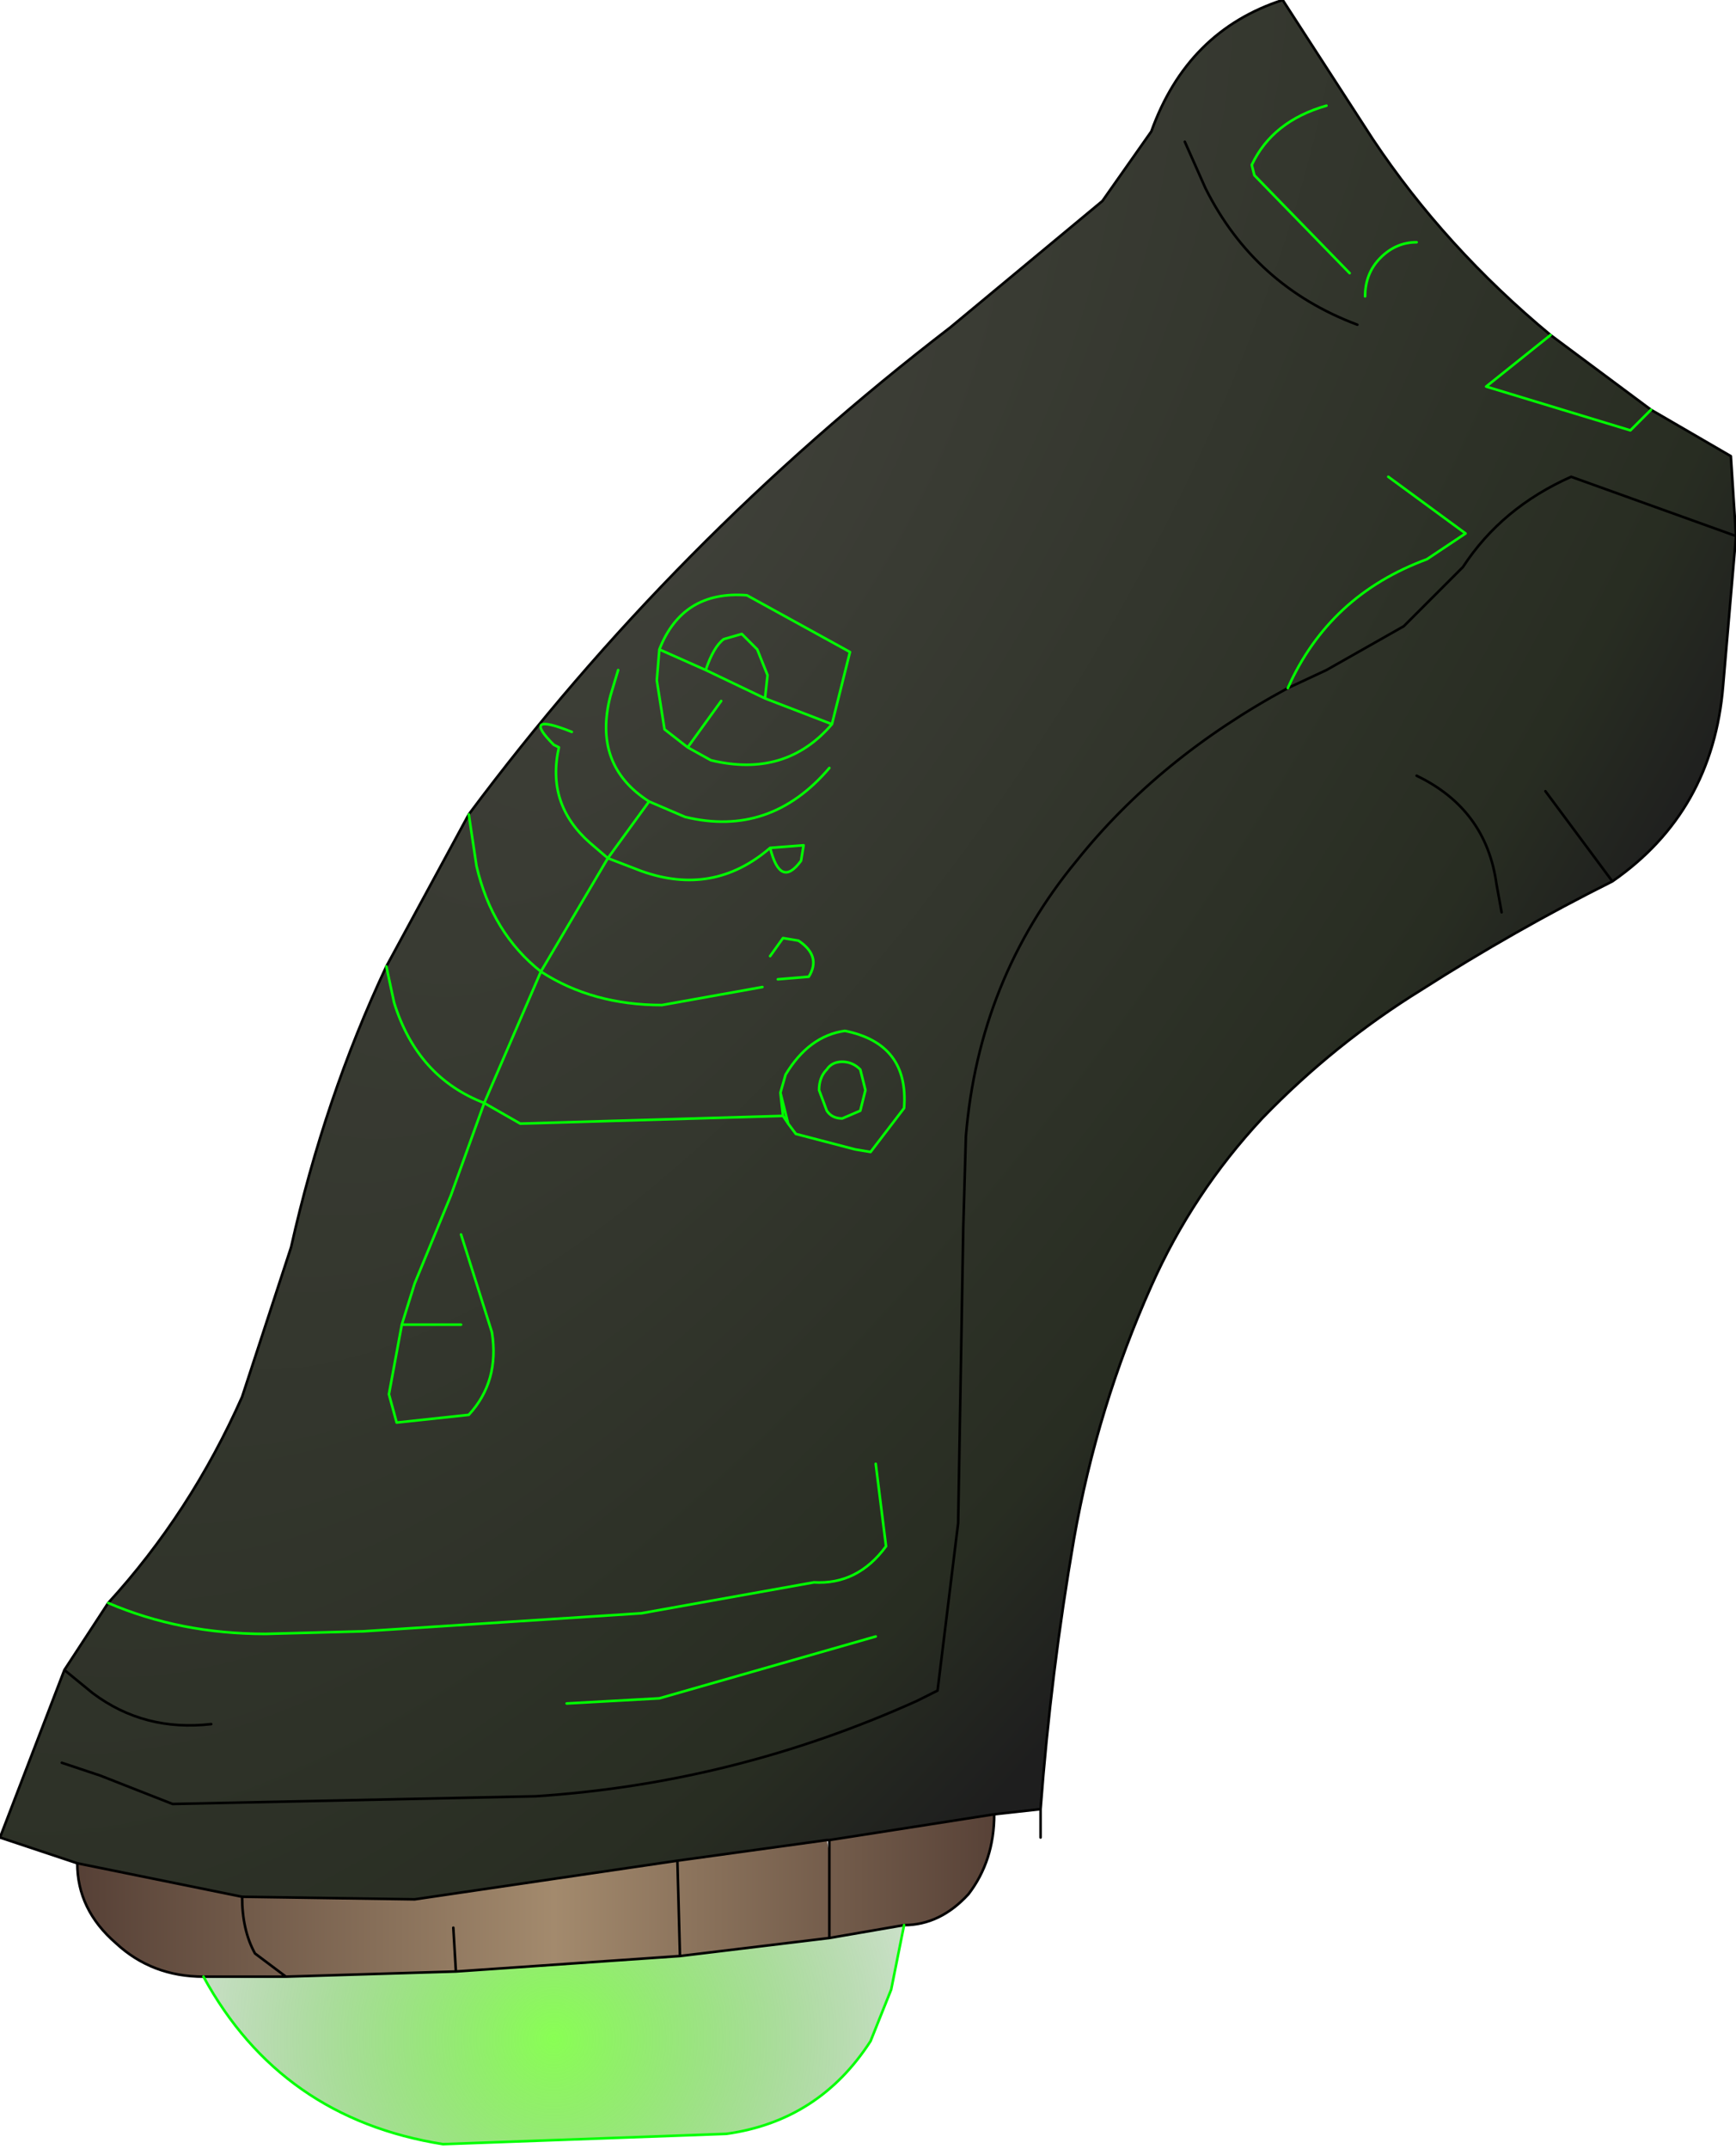 <?xml version="1.0" encoding="UTF-8" standalone="no"?>
<svg xmlns:xlink="http://www.w3.org/1999/xlink" height="41.7px" width="33.7px" xmlns="http://www.w3.org/2000/svg">
  <g transform="matrix(1.0, 0.0, 0.0, 1.0, 0.0, 0.0)">
    <path d="M32.05 7.95 L33.6 8.85 33.7 10.4 30.5 9.25 Q29.15 9.85 28.4 11.0 L27.25 12.15 25.75 13.0 25.0 13.35 Q22.5 14.7 20.9 16.7 19.0 19.0 18.75 22.05 L18.7 23.8 18.6 29.55 18.2 32.8 17.8 33.0 Q14.25 34.6 10.4 34.85 L3.35 35.0 1.95 34.45 1.2 34.2 1.95 34.45 3.35 35.0 10.4 34.85 Q14.25 34.6 17.8 33.0 L18.2 32.8 18.6 29.55 18.7 23.8 18.75 22.05 Q19.0 19.0 20.9 16.7 22.5 14.7 25.0 13.35 L25.75 13.0 27.25 12.15 28.4 11.0 Q29.15 9.85 30.5 9.25 L33.7 10.4 33.45 13.3 Q33.25 15.75 31.3 17.1 29.4 18.05 27.6 19.2 25.9 20.25 24.5 21.7 23.15 23.15 22.35 24.95 21.3 27.3 20.85 29.85 20.4 32.45 20.2 35.1 L19.3 35.2 16.1 35.7 16.05 35.7 13.15 36.1 8.05 36.85 4.7 36.8 1.5 36.15 0.0 35.65 1.25 32.4 2.1 31.1 Q3.7 29.35 4.7 27.1 L5.65 24.2 Q6.3 21.3 7.5 18.75 L9.1 15.8 Q13.05 10.5 18.45 6.35 L21.4 3.9 22.35 2.55 Q23.05 0.6 24.9 0.0 L26.65 2.7 Q28.05 4.8 30.1 6.5 L28.85 7.5 31.65 8.35 32.05 7.95 31.65 8.35 28.85 7.5 30.1 6.5 32.05 7.95 M11.1 14.2 Q10.1 13.8 10.75 14.45 L10.85 14.5 Q10.6 15.6 11.45 16.35 L11.8 16.65 10.5 18.85 Q9.55 18.1 9.25 16.8 L9.1 15.8 9.25 16.8 Q9.55 18.1 10.5 18.85 L11.8 16.65 11.45 16.35 Q10.6 15.6 10.85 14.5 L10.75 14.45 Q10.1 13.8 11.1 14.2 M25.75 2.05 Q24.7 2.35 24.3 3.2 L24.35 3.4 26.2 5.3 24.35 3.4 24.3 3.2 Q24.7 2.35 25.75 2.05 M26.5 5.75 Q26.5 5.3 26.8 5.0 27.1 4.7 27.5 4.7 27.1 4.7 26.8 5.0 26.5 5.3 26.5 5.75 M23.0 2.75 L23.4 3.65 Q24.35 5.55 26.35 6.3 24.35 5.55 23.4 3.65 L23.0 2.75 M26.95 9.25 L28.45 10.35 27.7 10.85 Q25.8 11.55 25.0 13.35 25.8 11.55 27.7 10.85 L28.45 10.35 26.95 9.25 M29.15 17.7 L29.05 17.15 Q28.85 15.7 27.5 15.05 28.85 15.7 29.05 17.15 L29.15 17.7 M30.0 15.35 L31.3 17.1 30.0 15.35 M8.95 25.7 L7.8 25.7 8.05 24.9 8.75 23.2 9.4 21.4 10.1 21.8 15.2 21.65 15.3 21.8 15.45 22.0 16.6 22.3 16.9 22.35 17.55 21.5 Q17.65 20.25 16.4 20.0 15.7 20.1 15.25 20.85 L15.15 21.2 15.2 21.65 15.15 21.2 15.25 20.85 Q15.7 20.1 16.4 20.0 17.65 20.25 17.55 21.5 L16.9 22.35 16.6 22.3 15.45 22.0 15.3 21.8 15.2 21.65 10.1 21.8 9.4 21.4 8.75 23.2 8.05 24.9 7.8 25.7 8.95 25.7 M14.8 19.15 L12.85 19.5 Q11.5 19.5 10.5 18.85 L9.4 21.4 Q8.1 20.9 7.65 19.45 L7.5 18.75 7.65 19.45 Q8.1 20.9 9.4 21.4 L10.5 18.85 Q11.5 19.5 12.85 19.5 L14.8 19.15 M11.0 33.05 L12.8 32.95 17.0 31.75 12.8 32.95 11.0 33.05 M15.3 21.8 L15.15 21.2 15.3 21.8 M15.9 21.15 L16.05 21.55 Q16.15 21.7 16.35 21.7 L16.7 21.55 16.8 21.15 16.7 20.75 Q16.55 20.6 16.35 20.6 16.15 20.6 16.05 20.75 15.9 20.9 15.9 21.15 15.9 20.9 16.05 20.75 16.15 20.6 16.35 20.6 16.55 20.6 16.7 20.75 L16.8 21.15 16.7 21.55 16.35 21.7 Q16.15 21.7 16.05 21.55 L15.9 21.15 M12.6 15.55 L13.3 15.85 Q14.95 16.25 16.1 14.9 14.95 16.25 13.3 15.85 L12.6 15.55 11.8 16.65 12.6 15.55 Q11.5 14.85 11.85 13.5 L12.0 13.0 11.85 13.5 Q11.5 14.85 12.6 15.55 M14.95 16.45 Q13.85 17.4 12.45 16.9 L11.8 16.65 12.45 16.9 Q13.85 17.4 14.95 16.45 L15.6 16.4 15.55 16.7 Q15.15 17.25 14.95 16.45 15.15 17.25 15.55 16.7 L15.6 16.4 14.95 16.45 M13.35 14.5 L14.0 13.6 13.35 14.5 13.8 14.75 Q15.25 15.1 16.15 14.05 L16.5 12.65 14.5 11.55 Q13.25 11.45 12.8 12.6 L12.75 13.2 12.9 14.15 13.35 14.5 12.9 14.15 12.75 13.2 12.8 12.6 Q13.25 11.45 14.5 11.55 L16.5 12.65 16.15 14.05 14.85 13.55 13.7 13.0 12.8 12.6 13.7 13.0 14.85 13.55 16.15 14.05 Q15.25 15.1 13.8 14.75 L13.35 14.5 M13.7 13.0 Q13.85 12.55 14.05 12.4 L14.4 12.3 14.7 12.6 14.9 13.1 14.85 13.55 14.9 13.1 14.7 12.6 14.4 12.3 14.05 12.4 Q13.85 12.55 13.7 13.0 M14.95 18.55 L15.2 18.2 15.5 18.25 Q15.95 18.55 15.7 18.95 L15.1 19.0 15.7 18.95 Q15.95 18.55 15.5 18.25 L15.2 18.2 14.95 18.55 M17.0 28.4 L17.2 30.0 Q16.65 30.75 15.8 30.7 L12.45 31.3 7.05 31.65 5.15 31.7 Q3.5 31.7 2.1 31.1 3.5 31.7 5.15 31.7 L7.05 31.65 12.45 31.3 15.8 30.7 Q16.65 30.75 17.2 30.0 L17.0 28.4 M8.95 23.95 L9.55 25.85 Q9.7 26.8 9.1 27.45 L7.7 27.6 7.55 27.05 7.8 25.7 7.55 27.05 7.7 27.6 9.1 27.45 Q9.7 26.8 9.55 25.85 L8.95 23.95 M4.1 33.45 Q2.8 33.6 1.8 32.85 L1.25 32.4 1.8 32.85 Q2.8 33.6 4.1 33.45" fill="url(#gradient0)" fill-rule="evenodd" stroke="none"/>
    <path d="M16.05 35.7 L16.1 35.95 16.1 35.7 19.3 35.2 Q19.3 36.1 18.8 36.75 18.25 37.35 17.55 37.35 L16.1 37.6 13.2 37.95 8.85 38.25 5.55 38.35 3.95 38.35 Q2.95 38.35 2.25 37.7 1.5 37.05 1.5 36.15 L4.7 36.8 8.05 36.85 13.15 36.1 16.05 35.7 M16.1 37.6 L16.1 35.95 16.1 37.6 M13.15 36.1 L13.2 37.95 13.15 36.1 M5.55 38.35 L4.95 37.9 Q4.7 37.45 4.7 36.8 4.7 37.45 4.95 37.9 L5.55 38.35 M8.8 37.4 L8.85 38.25 8.8 37.4" fill="url(#gradient1)" fill-rule="evenodd" stroke="none"/>
    <path d="M17.55 37.35 L17.3 38.6 16.9 39.6 Q15.9 41.15 14.1 41.4 L8.6 41.6 Q5.45 41.1 3.95 38.35 L5.55 38.35 8.85 38.25 13.2 37.95 16.1 37.6 17.55 37.35" fill="url(#gradient2)" fill-rule="evenodd" stroke="none"/>
    <path d="M33.7 10.4 L33.6 8.85 32.05 7.95 30.1 6.5 Q28.05 4.8 26.65 2.7 L24.9 0.0 Q23.05 0.6 22.35 2.55 L21.4 3.9 18.45 6.35 Q13.05 10.5 9.1 15.8 L7.5 18.75 Q6.3 21.3 5.65 24.2 L4.7 27.1 Q3.7 29.35 2.1 31.1 L1.25 32.4 1.8 32.85 Q2.8 33.6 4.1 33.45 M33.7 10.4 L30.5 9.25 Q29.15 9.85 28.4 11.0 L27.25 12.15 25.75 13.0 25.0 13.35 Q22.5 14.7 20.9 16.7 19.0 19.0 18.75 22.05 L18.7 23.8 18.6 29.55 18.2 32.8 17.8 33.0 Q14.25 34.6 10.4 34.85 L3.35 35.0 1.95 34.45 1.2 34.2 M26.35 6.3 Q24.35 5.55 23.4 3.65 L23.0 2.75 M19.3 35.2 L20.2 35.1 Q20.4 32.45 20.85 29.85 21.3 27.3 22.35 24.95 23.15 23.15 24.5 21.7 25.9 20.25 27.6 19.2 29.4 18.05 31.3 17.1 L30.0 15.35 M27.5 15.05 Q28.85 15.7 29.05 17.15 L29.15 17.7 M31.3 17.1 Q33.25 15.75 33.45 13.3 L33.7 10.4 M16.1 35.7 L16.05 35.7 13.15 36.1 8.05 36.85 4.7 36.8 Q4.7 37.45 4.95 37.9 L5.55 38.35 3.95 38.35 Q2.95 38.35 2.25 37.7 1.5 37.05 1.5 36.15 L0.0 35.65 1.25 32.4 M16.1 35.95 L16.1 35.7 19.3 35.2 Q19.3 36.1 18.8 36.75 18.25 37.35 17.55 37.35 L16.1 37.6 13.2 37.95 8.85 38.25 5.55 38.35 M20.2 35.1 L20.2 35.65 M1.5 36.15 L4.7 36.8 M8.85 38.25 L8.8 37.4 M13.2 37.95 L13.15 36.1 M16.1 35.95 L16.1 37.6" fill="none" stroke="#000000" stroke-linecap="round" stroke-linejoin="round" stroke-width="0.05"/>
    <path d="M32.05 7.95 L31.65 8.35 28.85 7.5 30.1 6.5 M9.1 15.8 L9.25 16.8 Q9.55 18.1 10.5 18.85 L11.8 16.65 11.45 16.35 Q10.6 15.6 10.85 14.5 L10.75 14.45 Q10.1 13.8 11.1 14.2 M27.5 4.7 Q27.1 4.7 26.8 5.0 26.5 5.3 26.5 5.75 M26.2 5.3 L24.35 3.4 24.3 3.2 Q24.7 2.35 25.75 2.05 M25.0 13.35 Q25.8 11.55 27.7 10.85 L28.45 10.35 26.95 9.25 M15.2 21.65 L15.15 21.2 15.25 20.85 Q15.7 20.1 16.4 20.0 17.65 20.25 17.55 21.5 L16.9 22.35 16.6 22.3 15.45 22.0 15.3 21.8 15.2 21.65 10.1 21.8 9.4 21.4 8.75 23.2 8.05 24.9 7.8 25.7 8.95 25.7 M7.5 18.75 L7.65 19.45 Q8.1 20.9 9.4 21.4 L10.5 18.85 Q11.5 19.5 12.85 19.5 L14.8 19.15 M2.1 31.1 Q3.5 31.7 5.15 31.7 L7.05 31.65 12.45 31.3 15.8 30.7 Q16.65 30.75 17.2 30.0 L17.0 28.4 M15.1 19.0 L15.7 18.95 Q15.95 18.55 15.5 18.25 L15.2 18.2 14.95 18.55 M16.15 14.05 Q15.25 15.1 13.8 14.75 L13.35 14.5 12.9 14.15 12.75 13.2 12.8 12.6 Q13.25 11.45 14.5 11.55 L16.5 12.65 16.15 14.05 14.85 13.55 13.7 13.0 12.8 12.6 M15.6 16.4 L14.95 16.45 Q15.15 17.25 15.55 16.7 L15.6 16.4 M14.85 13.55 L14.9 13.1 14.7 12.6 14.4 12.3 14.05 12.4 Q13.85 12.55 13.7 13.0 M14.0 13.6 L13.35 14.5 M11.8 16.65 L12.6 15.55 Q11.5 14.85 11.85 13.5 L12.0 13.0 M11.8 16.65 L12.45 16.9 Q13.85 17.4 14.95 16.45 M16.1 14.9 Q14.95 16.25 13.3 15.85 L12.6 15.55 M15.9 21.15 Q15.9 20.9 16.05 20.75 16.15 20.6 16.35 20.6 16.55 20.6 16.7 20.75 L16.8 21.15 16.7 21.55 16.35 21.7 Q16.15 21.7 16.05 21.55 L15.9 21.15 M15.15 21.2 L15.3 21.8 M17.0 31.75 L12.8 32.95 11.0 33.05 M17.55 37.35 L17.3 38.6 16.9 39.6 Q15.9 41.15 14.1 41.4 L8.6 41.6 Q5.45 41.1 3.95 38.35 M7.8 25.7 L7.55 27.05 7.7 27.6 9.1 27.45 Q9.7 26.8 9.55 25.85 L8.95 23.95" fill="none" stroke="#00ff00" stroke-linecap="round" stroke-linejoin="round" stroke-width="0.05"/>
  </g>
  <defs>
    <radialGradient cx="0" cy="0" gradientTransform="matrix(0.021, 0.013, -0.031, 0.049, 13.45, 9.4)" gradientUnits="userSpaceOnUse" id="gradient0" r="819.2" spreadMethod="pad">
      <stop offset="0.0" stop-color="#3f4039"/>
      <stop offset="0.827" stop-color="#282d22"/>
      <stop offset="1.0" stop-color="#1e1e1e"/>
    </radialGradient>
    <linearGradient gradientTransform="matrix(0.011, 0.0, 0.0, 0.006, 10.5, 18.1)" gradientUnits="userSpaceOnUse" id="gradient1" spreadMethod="pad" x1="-819.2" x2="819.2">
      <stop offset="0.0" stop-color="#564036"/>
      <stop offset="0.514" stop-color="#a38a6d"/>
      <stop offset="1.0" stop-color="#564036"/>
    </linearGradient>
    <radialGradient cx="0" cy="0" gradientTransform="matrix(0.009, 0.0, 0.0, 0.009, 10.75, 39.55)" gradientUnits="userSpaceOnUse" id="gradient2" r="819.2" spreadMethod="pad">
      <stop offset="0.0" stop-color="#4fff00" stop-opacity="0.671"/>
      <stop offset="1.0" stop-color="#0a6b01" stop-opacity="0.2"/>
    </radialGradient>
  </defs>
</svg>
